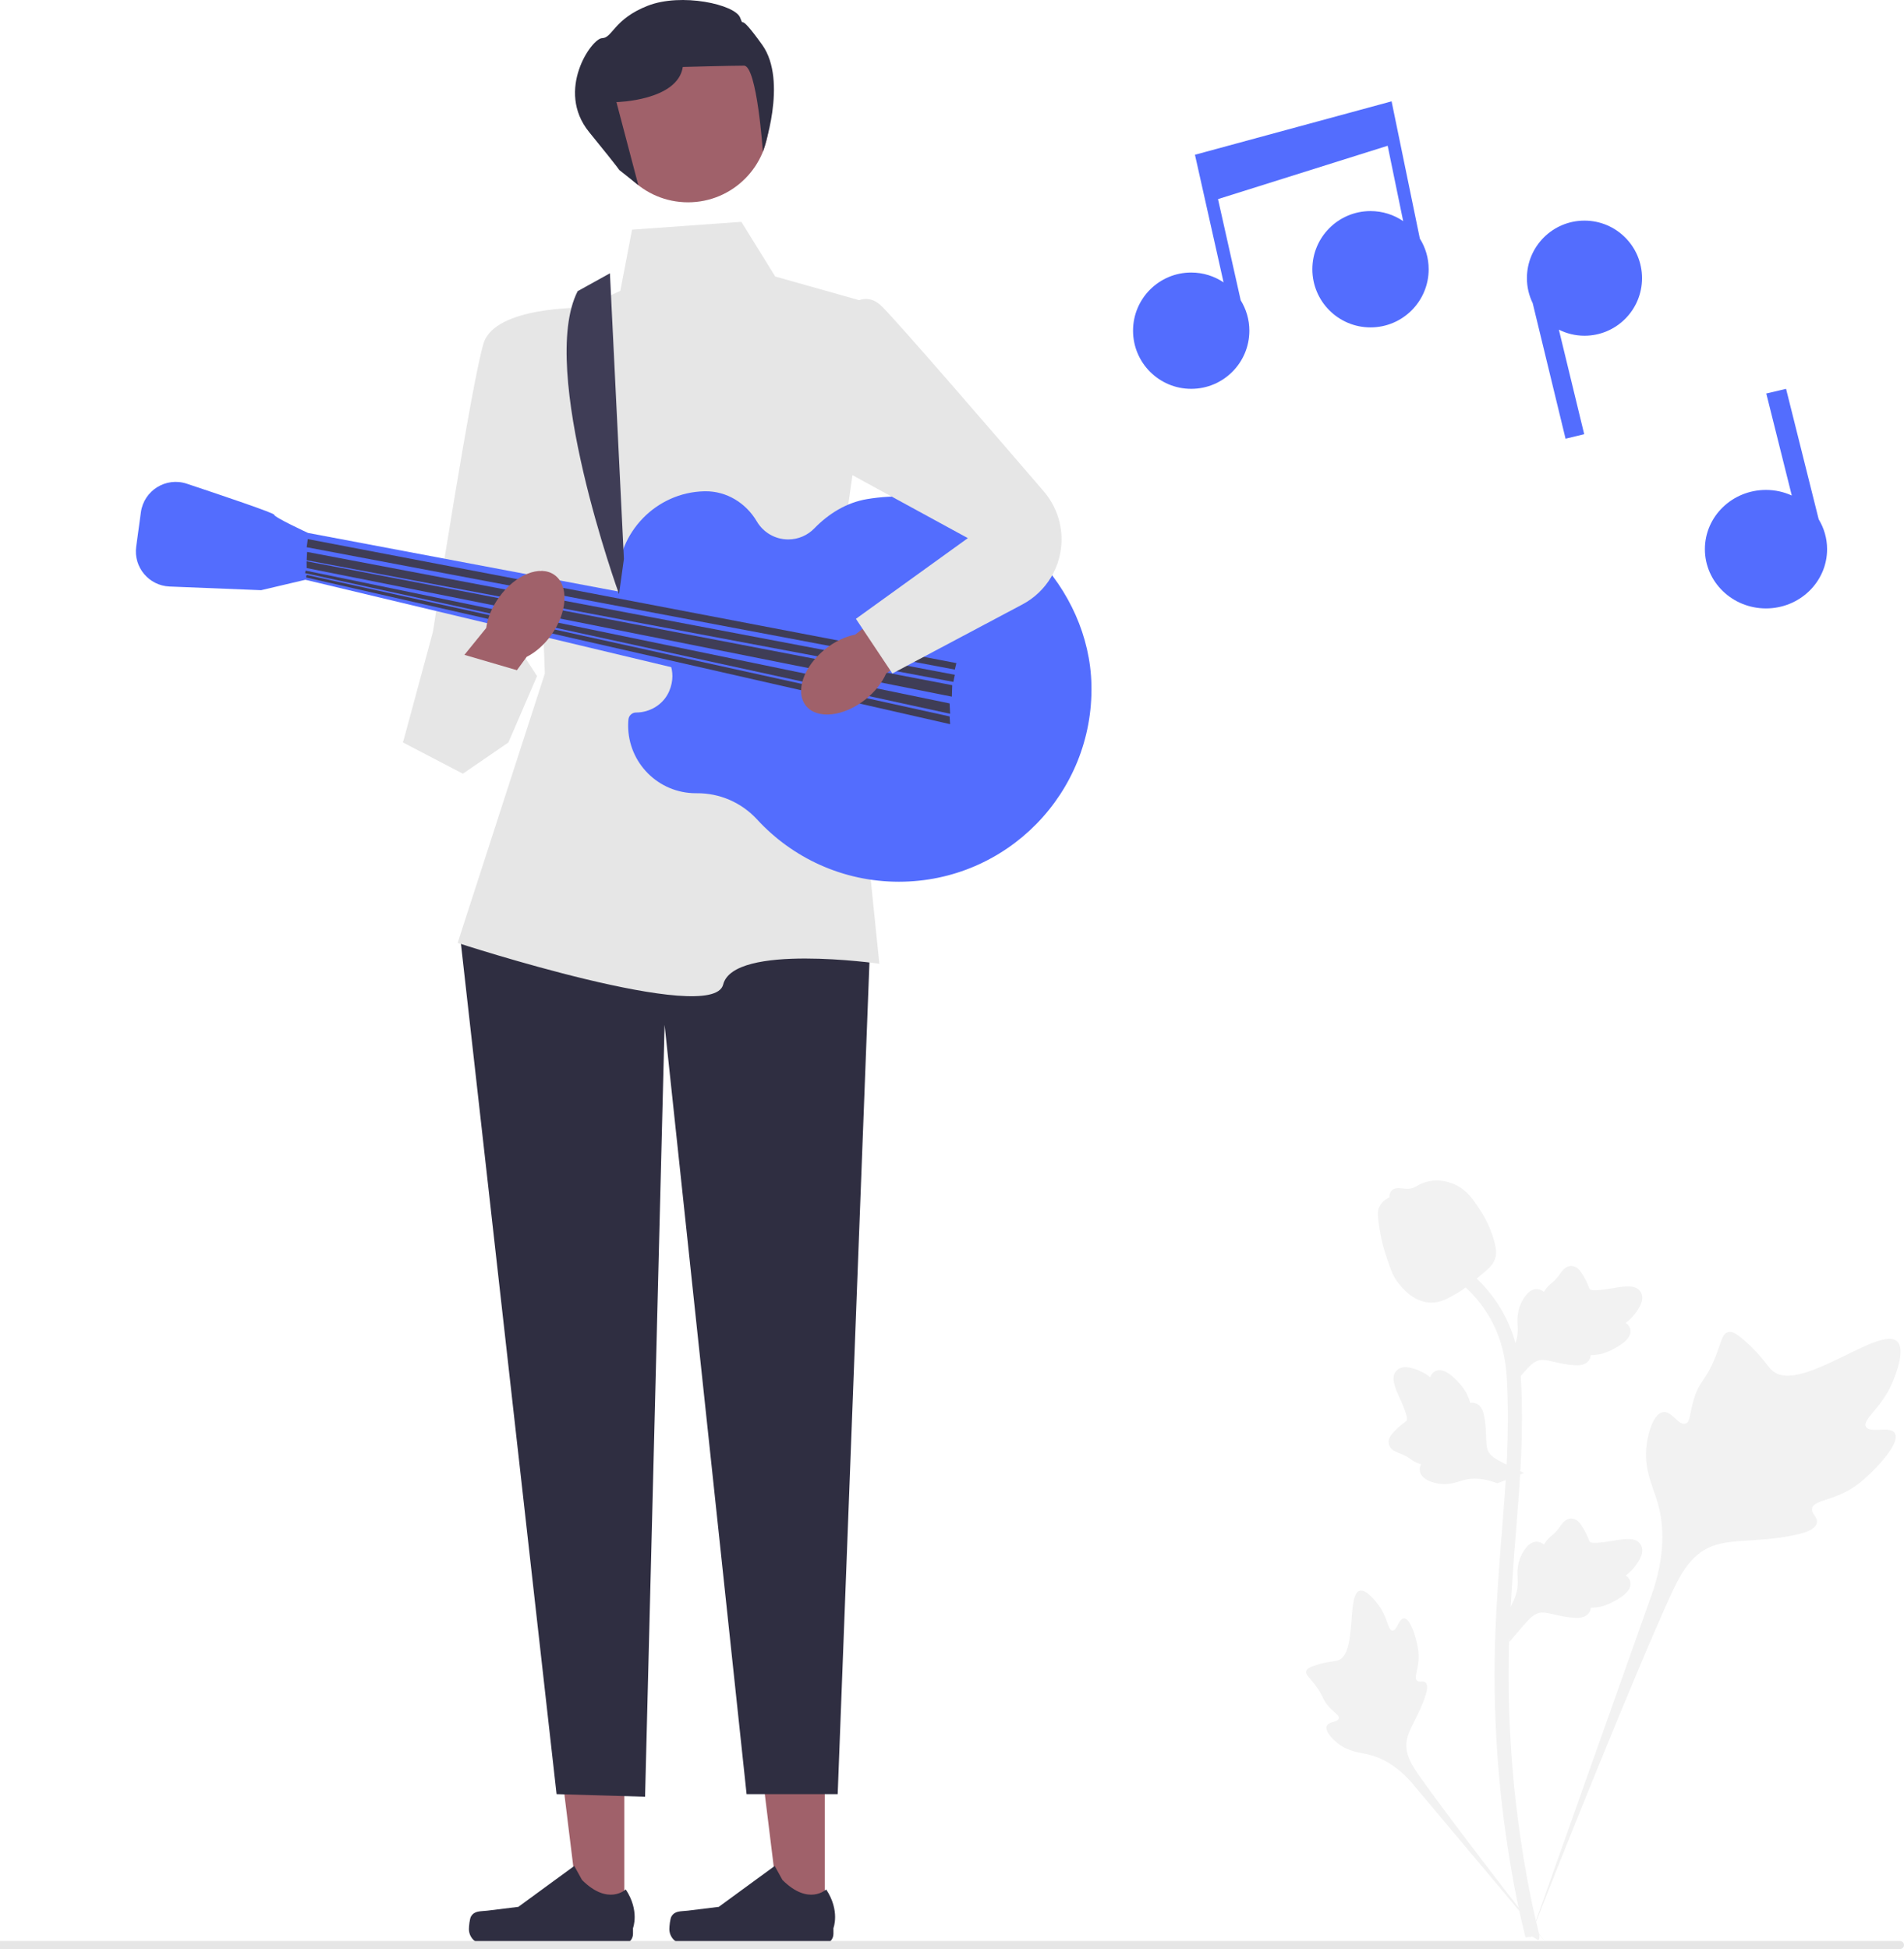<svg xmlns="http://www.w3.org/2000/svg" width="397.725" height="407.127" viewBox="0 0 397.725 407.127" xmlns:xlink="http://www.w3.org/1999/xlink"><g><polygon points="172.279 400.518 162.935 400.517 158.49 364.473 172.281 364.474 172.279 400.518" fill="#a0616a"/><path d="M140.264,400.306h0c-.291,.49-.444,2.072-.444,2.641h0c0,1.752,1.42,3.172,3.172,3.172h28.939c1.195,0,2.164-.969,2.164-2.164v-1.205s1.432-3.621-1.516-8.084c0,0-3.663,3.495-9.137-1.979l-1.614-2.924-11.684,8.545-6.476,.797c-1.417,.174-2.673-.027-3.402,1.2h-0Z" fill="#2f2e41"/></g><g><polygon points="130.411 400.518 121.067 400.517 116.621 364.473 130.413 364.474 130.411 400.518" fill="#a0616a"/><path d="M98.396,400.306h0c-.291,.49-.444,2.072-.444,2.641h0c0,1.752,1.42,3.172,3.172,3.172h28.939c1.195,0,2.164-.969,2.164-2.164v-1.205s1.432-3.621-1.516-8.084c0,0-3.663,3.495-9.137-1.979l-1.614-2.924-11.684,8.545-6.476,.797c-1.417,.174-2.673-.027-3.402,1.2h-0Z" fill="#2f2e41"/></g><polygon points="173.082 174.391 181.782 196.685 174.985 374.761 155.954 374.761 138.826 214.085 134.748 375.305 116.261 374.761 96.142 195.869 109.464 179.829 173.082 174.391" fill="#2f2e41"/><path d="M132.029,47.971l22.837-1.631,7.069,11.419,21.206,5.981-7.884,55.19,8.428,82.377s-30.45-4.35-32.625,4.35-55.462-8.7-55.462-8.7l18.215-56.278-1.631-44.043-4.894-25.556,22.294-10.331,2.447-12.778Z" fill="#e6e6e6"/><path d="M121.698,64.283s-18.198-.272-20.654,7.341-10.612,60.356-10.612,60.356l-6.253,23.109,28.003-13.865-5.981-9.229,19.575-37.533-4.078-30.178Z" fill="#e6e6e6"/><path d="M132.831,148.835c3.009,.003,5.806-1.731,6.976-4.503,.885-2.097,.801-4.108,.139-5.833,.213-.088,.424-.18,.642-.258-.32-.13-.632-.277-.943-.423-1.084-2.16-3.162-3.728-5.637-4.109-3.066-3.284-4.95-7.685-4.97-12.528-.041-9.981,8.056-18.319,18.035-18.558,.079-.002,.157-.003,.235-.004,4.468-.051,8.522,2.448,10.786,6.301,1.321,2.248,3.762,3.757,6.559,3.757,2.141,0,4.073-.885,5.453-2.309,3.008-3.102,6.775-5.411,11.038-6.119,2.799-.465,5.697-.64,8.661-.493,20.293,1.009,37.751,18.994,38.185,39.307,.483,22.624-17.713,41.116-40.228,41.116-11.715,0-22.256-5.01-29.607-13.002-3.264-3.548-7.837-5.536-12.658-5.486-.049,.001-.098,.001-.147,.001-7.808,0-14.137-6.33-14.137-14.137,0-.433,.021-.861,.062-1.283,.075-.79,.763-1.437,1.556-1.436h0Z" fill="#536dfe"/><g><path d="M395.817,299.392c-.988-1.665-5.261,.118-6.046-1.394-.783-1.506,3.187-3.801,5.455-9.043,.409-.945,2.987-6.902,1.078-8.741-3.617-3.484-20.168,10.894-25.96,6.189-1.271-1.033-2.159-3.094-6.006-6.441-1.53-1.331-2.456-1.933-3.352-1.709-1.271,.317-1.372,2.018-2.734,5.363-2.044,5.015-3.253,4.713-4.443,8.714-.884,2.971-.682,4.698-1.722,5.034-1.472,.476-2.827-2.675-4.692-2.393-1.904,.288-3.054,3.956-3.418,6.703-.682,5.154,1.211,8.556,2.26,12.132,1.14,3.887,1.817,9.797-.816,18.165l-26.061,73.426c5.753-15.067,22.412-56.369,29.412-71.717,2.021-4.431,4.252-8.925,8.833-10.699,4.411-1.708,10.468-.688,18.191-2.549,.902-.217,3.405-.854,3.72-2.326,.26-1.217-1.212-1.896-.986-3.036,.303-1.529,3.199-1.548,6.756-3.312,2.509-1.244,4.072-2.723,5.416-3.995,.405-.384,6.428-6.155,5.114-8.372Z" fill="#f2f2f2"/><path d="M293.286,338.047c-1.102,.004-1.46,2.616-2.429,2.565-.965-.05-.946-2.661-2.864-5.287-.346-.474-2.526-3.457-3.979-3.051-2.754,.77-.472,13.042-4.453,14.527-.874,.326-2.142,.167-4.894,1.09-1.095,.367-1.657,.648-1.806,1.152-.211,.715,.595,1.256,1.843,2.889,1.872,2.45,1.375,2.956,2.995,4.695,1.203,1.291,2.109,1.69,1.974,2.298-.191,.86-2.128,.616-2.528,1.613-.408,1.017,1.061,2.641,2.304,3.612,2.333,1.822,4.548,1.874,6.607,2.391,2.237,.562,5.333,1.935,8.68,5.642l28.519,33.977c-5.735-7.171-21.2-27.264-26.713-35.129-1.592-2.27-3.154-4.662-2.702-7.422,.435-2.658,2.683-5.337,3.998-9.664,.154-.505,.563-1.918-.068-2.497-.522-.479-1.28,.048-1.775-.392-.663-.59,.163-2.016,.324-4.272,.113-1.59-.162-2.784-.398-3.811-.071-.31-1.166-4.931-2.634-4.925Z" fill="#f2f2f2"/><path d="M315.278,342.984l-.664-5.929,.303-.449c1.404-2.078,2.12-4.108,2.129-6.035,.001-.306-.013-.613-.027-.925-.057-1.237-.129-2.774,.673-4.566,.449-.999,1.712-3.312,3.61-3.026,.511,.072,.897,.306,1.191,.581,.043-.069,.087-.137,.135-.212,.591-.902,1.059-1.288,1.51-1.66,.346-.286,.704-.581,1.265-1.28,.246-.306,.438-.575,.6-.802,.491-.684,1.132-1.5,2.263-1.486,1.208,.057,1.841,1.056,2.26,1.718,.749,1.179,1.088,2.03,1.313,2.594,.082,.206,.175,.438,.222,.51,.389,.573,3.554,.037,4.747-.157,2.678-.447,4.996-.833,5.95,.856,.684,1.208,.176,2.806-1.556,4.875-.54,.644-1.114,1.134-1.623,1.517,.422,.252,.8,.638,.953,1.245h0c.361,1.437-.875,2.877-3.67,4.286-.694,.352-1.629,.822-2.939,1.048-.617,.106-1.172,.132-1.648,.146-.01,.275-.074,.573-.242,.879-.491,.902-1.513,1.331-3.053,1.228-1.695-.089-3.09-.412-4.321-.696-1.075-.246-2.001-.455-2.728-.407-1.348,.109-2.388,1.188-3.607,2.588l-3.045,3.559Z" fill="#f2f2f2"/><path d="M318.359,307.683l-5.567,2.146-.512-.18c-2.367-.831-4.512-1.009-6.377-.528-.297,.076-.589,.168-.888,.261-1.182,.369-2.651,.828-4.588,.507-1.08-.181-3.638-.816-3.843-2.724-.06-.512,.069-.946,.26-1.299-.077-.024-.155-.05-.239-.076-1.022-.343-1.515-.698-1.989-1.04-.365-.262-.741-.534-1.559-.899-.359-.16-.668-.278-.928-.377-.786-.301-1.738-.715-2.011-1.812-.251-1.183,.555-2.049,1.088-2.622,.951-1.023,1.687-1.567,2.176-1.928,.179-.131,.379-.28,.437-.344,.455-.522-.866-3.447-1.356-4.551-1.111-2.477-2.073-4.621-.681-5.973,.995-.968,2.669-.882,5.111,.268,.76,.359,1.379,.79,1.879,1.185,.137-.472,.415-.936,.963-1.238h0c1.299-.713,3.005,.116,5.076,2.463,.517,.582,1.208,1.367,1.759,2.577,.259,.57,.425,1.101,.559,1.557,.268-.06,.573-.073,.912,.011,.997,.246,1.671,1.126,1.962,2.642,.344,1.662,.385,3.094,.423,4.357,.035,1.102,.067,2.051,.299,2.742,.447,1.277,1.755,2.008,3.418,2.833l4.214,2.042Z" fill="#f2f2f2"/><path d="M315.278,290.216l-.664-5.929,.303-.449c1.404-2.078,2.12-4.108,2.129-6.035,.001-.306-.013-.613-.027-.925-.057-1.237-.129-2.774,.673-4.566,.449-.999,1.712-3.312,3.61-3.026,.511,.072,.897,.306,1.191,.581,.043-.069,.087-.137,.135-.212,.591-.902,1.059-1.288,1.51-1.66,.346-.286,.704-.581,1.265-1.28,.246-.306,.438-.575,.6-.802,.491-.684,1.132-1.5,2.263-1.486,1.208,.057,1.841,1.056,2.26,1.718,.749,1.179,1.088,2.03,1.313,2.594,.082,.206,.175,.438,.222,.51,.389,.573,3.554,.037,4.747-.157,2.678-.447,4.996-.833,5.95,.856,.684,1.208,.176,2.806-1.556,4.875-.54,.644-1.114,1.134-1.623,1.517,.422,.252,.8,.638,.953,1.245h0c.361,1.437-.875,2.877-3.67,4.286-.694,.352-1.629,.822-2.939,1.048-.617,.106-1.172,.132-1.648,.146-.01,.275-.074,.573-.242,.879-.491,.902-1.513,1.331-3.053,1.228-1.695-.089-3.09-.412-4.321-.696-1.075-.246-2.001-.455-2.728-.407-1.348,.109-2.388,1.188-3.607,2.588l-3.045,3.559Z" fill="#f2f2f2"/><path d="M321.345,405.302l-1.242-.779-.301-1.434,.301,1.434-1.449,.166c-.023-.135-.102-.444-.22-.928-.648-2.651-2.625-10.718-4.274-23.424-1.151-8.869-1.802-17.987-1.937-27.105-.135-9.132,.298-16.046,.644-21.603,.262-4.191,.58-8.182,.892-12.07,.83-10.386,1.613-20.197,1.031-31.059-.129-2.425-.399-7.472-3.348-12.843-1.711-3.115-4.067-5.88-7.004-8.216l1.826-2.296c3.242,2.582,5.849,5.646,7.748,9.104,3.269,5.955,3.564,11.454,3.706,14.097,.593,11.053-.199,20.959-1.038,31.445-.309,3.873-.627,7.847-.887,12.021-.344,5.505-.772,12.359-.638,21.374,.132,9.009,.776,18.016,1.911,26.773,1.629,12.545,3.577,20.492,4.217,23.103,.341,1.394,.412,1.686,.063,2.239Z" fill="#f2f2f2"/><path d="M299.06,272.1c-.12,0-.242-.003-.365-.011-2.496-.135-4.808-1.629-6.872-4.44-.968-1.323-1.463-2.831-2.451-5.84-.153-.464-.897-2.817-1.35-6.055-.296-2.116-.259-3,.16-3.782,.465-.87,1.218-1.477,2.066-1.887-.037-.281-.007-.57,.115-.865,.5-1.222,1.828-1.062,2.546-.985,.364,.046,.817,.106,1.307,.08,.77-.037,1.184-.266,1.811-.61,.6-.329,1.346-.739,2.452-.965,2.181-.455,4.009,.163,4.612,.366,3.171,1.056,4.734,3.521,6.543,6.376,.361,.573,1.599,2.657,2.416,5.514,.59,2.061,.507,2.977,.329,3.659-.361,1.4-1.212,2.202-3.375,3.971-2.259,1.852-3.392,2.78-4.366,3.344-2.266,1.308-3.689,2.13-5.578,2.13Z" fill="#f2f2f2"/></g><polygon points="199.725 136.873 64.333 111.317 63.789 121.104 198.094 153.185 199.725 136.873" fill="#536dfe"/><path d="M65.964,112.948l-1.631-1.631s-7.069-3.262-7.069-3.806c0-.34-10.438-3.876-18.247-6.474-4.361-1.451-8.967,1.42-9.588,5.974l-.979,7.177c-.585,4.291,2.653,8.154,6.98,8.327l19.116,.765,9.244-2.175,2.175-8.156Z" fill="#536dfe"/><polygon points="199.453 139.863 199.776 138.509 64.297 112.608 64.061 114.307 199.453 139.863" fill="#3f3d56"/><polygon points="199.143 142.436 199.453 140.951 64.15 115.289 64.061 117.026 199.143 142.436" fill="#3f3d56"/><polygon points="198.833 145.518 198.91 143.126 64.044 117.241 64.061 118.657 198.833 145.518" fill="#3f3d56"/><polygon points="198.471 149.098 198.366 146.932 63.847 119.193 63.731 119.724 198.471 149.098" fill="#3f3d56"/><polygon points="198.469 151.269 198.366 149.651 64.049 120.09 63.929 120.62 198.469 151.269" fill="#3f3d56"/><path d="M120.67,60.816l6.737-3.73,2.922,59.668-1.019,7.341s-17.008-46.899-8.64-63.279Z" fill="#3f3d56"/><circle cx="143.72" cy="25.405" r="16.856" fill="#a0616a"/><path d="M129.31,35.465l4.03,3.217-4.573-17.354s12.778-.272,13.865-7.341c0,0,10.059-.272,12.778-.272s3.945,17.989,3.945,17.989c0,0,5.298-14.727-.139-22.339s-3.534-2.991-4.622-5.709-12.234-5.219-19.303-2.447c-7.069,2.772-7.341,6.724-9.516,6.76s-9.787,10.911-2.719,19.611,6.253,7.884,6.253,7.884Z" fill="#2f2e41"/><path d="M180.807,146.078c1.998-1.594,3.47-3.507,4.3-5.398l19.992-13.984-6.933-9.318-19.534,15.189c-2.028,.389-4.22,1.4-6.218,2.994-4.564,3.642-6.386,8.949-4.068,11.853,2.318,2.905,7.896,2.307,12.46-1.335h0Z" fill="#a0616a"/><path d="M104.214,124.806c-1.482,2.082-2.372,4.326-2.649,6.373l-15.375,18.943,9.228,7.053,14.603-19.975c1.843-.932,3.673-2.507,5.155-4.589,3.387-4.757,3.678-10.36,.651-12.515-3.027-2.155-8.226-.046-11.613,4.71h0Z" fill="#a0616a"/><path d="M174.441,67.274s4.894-8.156,9.787-3.262c3.872,3.872,25.109,28.513,33.804,38.63,2.398,2.79,3.714,6.344,3.714,10.023h0c0,5.69-3.142,10.916-8.167,13.584l-27.176,14.431-7.612-11.419,23.381-16.856-35.887-19.575,8.156-25.556Z" fill="#e6e6e6"/><polyline points="88.508 142.436 84.18 155.088 96.686 161.613 106.201 155.088 112.182 141.223 94.511 136.057" fill="#e6e6e6"/><path d="M290.691,21.167l-41.079,11.159,5.977,26.655c-1.933-1.297-4.257-2.055-6.76-2.055-6.709,0-12.148,5.439-12.148,12.148s5.439,12.148,12.148,12.148,12.148-5.439,12.148-12.148c0-2.332-.669-4.503-1.808-6.353l-4.739-21.133,35.438-11.142,3.241,15.742c-1.945-1.323-4.294-2.098-6.824-2.098-6.709,0-12.148,5.439-12.148,12.148s5.439,12.148,12.148,12.148,12.148-5.439,12.148-12.148c0-2.357-.682-4.549-1.844-6.412l-5.901-28.66Z" fill="#536dfe"/><path d="M330.978,46.084c-6.64,0-12.022,5.383-12.022,12.022,0,1.877,.442,3.646,1.21,5.229l6.862,28.304,3.895-.944-5.293-21.834c1.613,.804,3.425,1.267,5.349,1.267,6.64,0,12.022-5.383,12.022-12.022s-5.383-12.022-12.022-12.022Z" fill="#536dfe"/><path d="M379.903,108.466l-6.812-27.243-4.135,.972,5.328,21.309c-1.639-.742-3.46-1.168-5.388-1.168-7.05,0-12.764,5.541-12.764,12.376s5.715,12.376,12.764,12.376,12.764-5.541,12.764-12.376c0-2.281-.648-4.411-1.758-6.246Z" fill="#536dfe"/><path d="M397.725,406.287h0c0,.464-.376,.84-.84,.84H0v-1.68H396.885c.464,0,.84,.376,.84,.84Z" fill="#e6e6e6"/></svg>